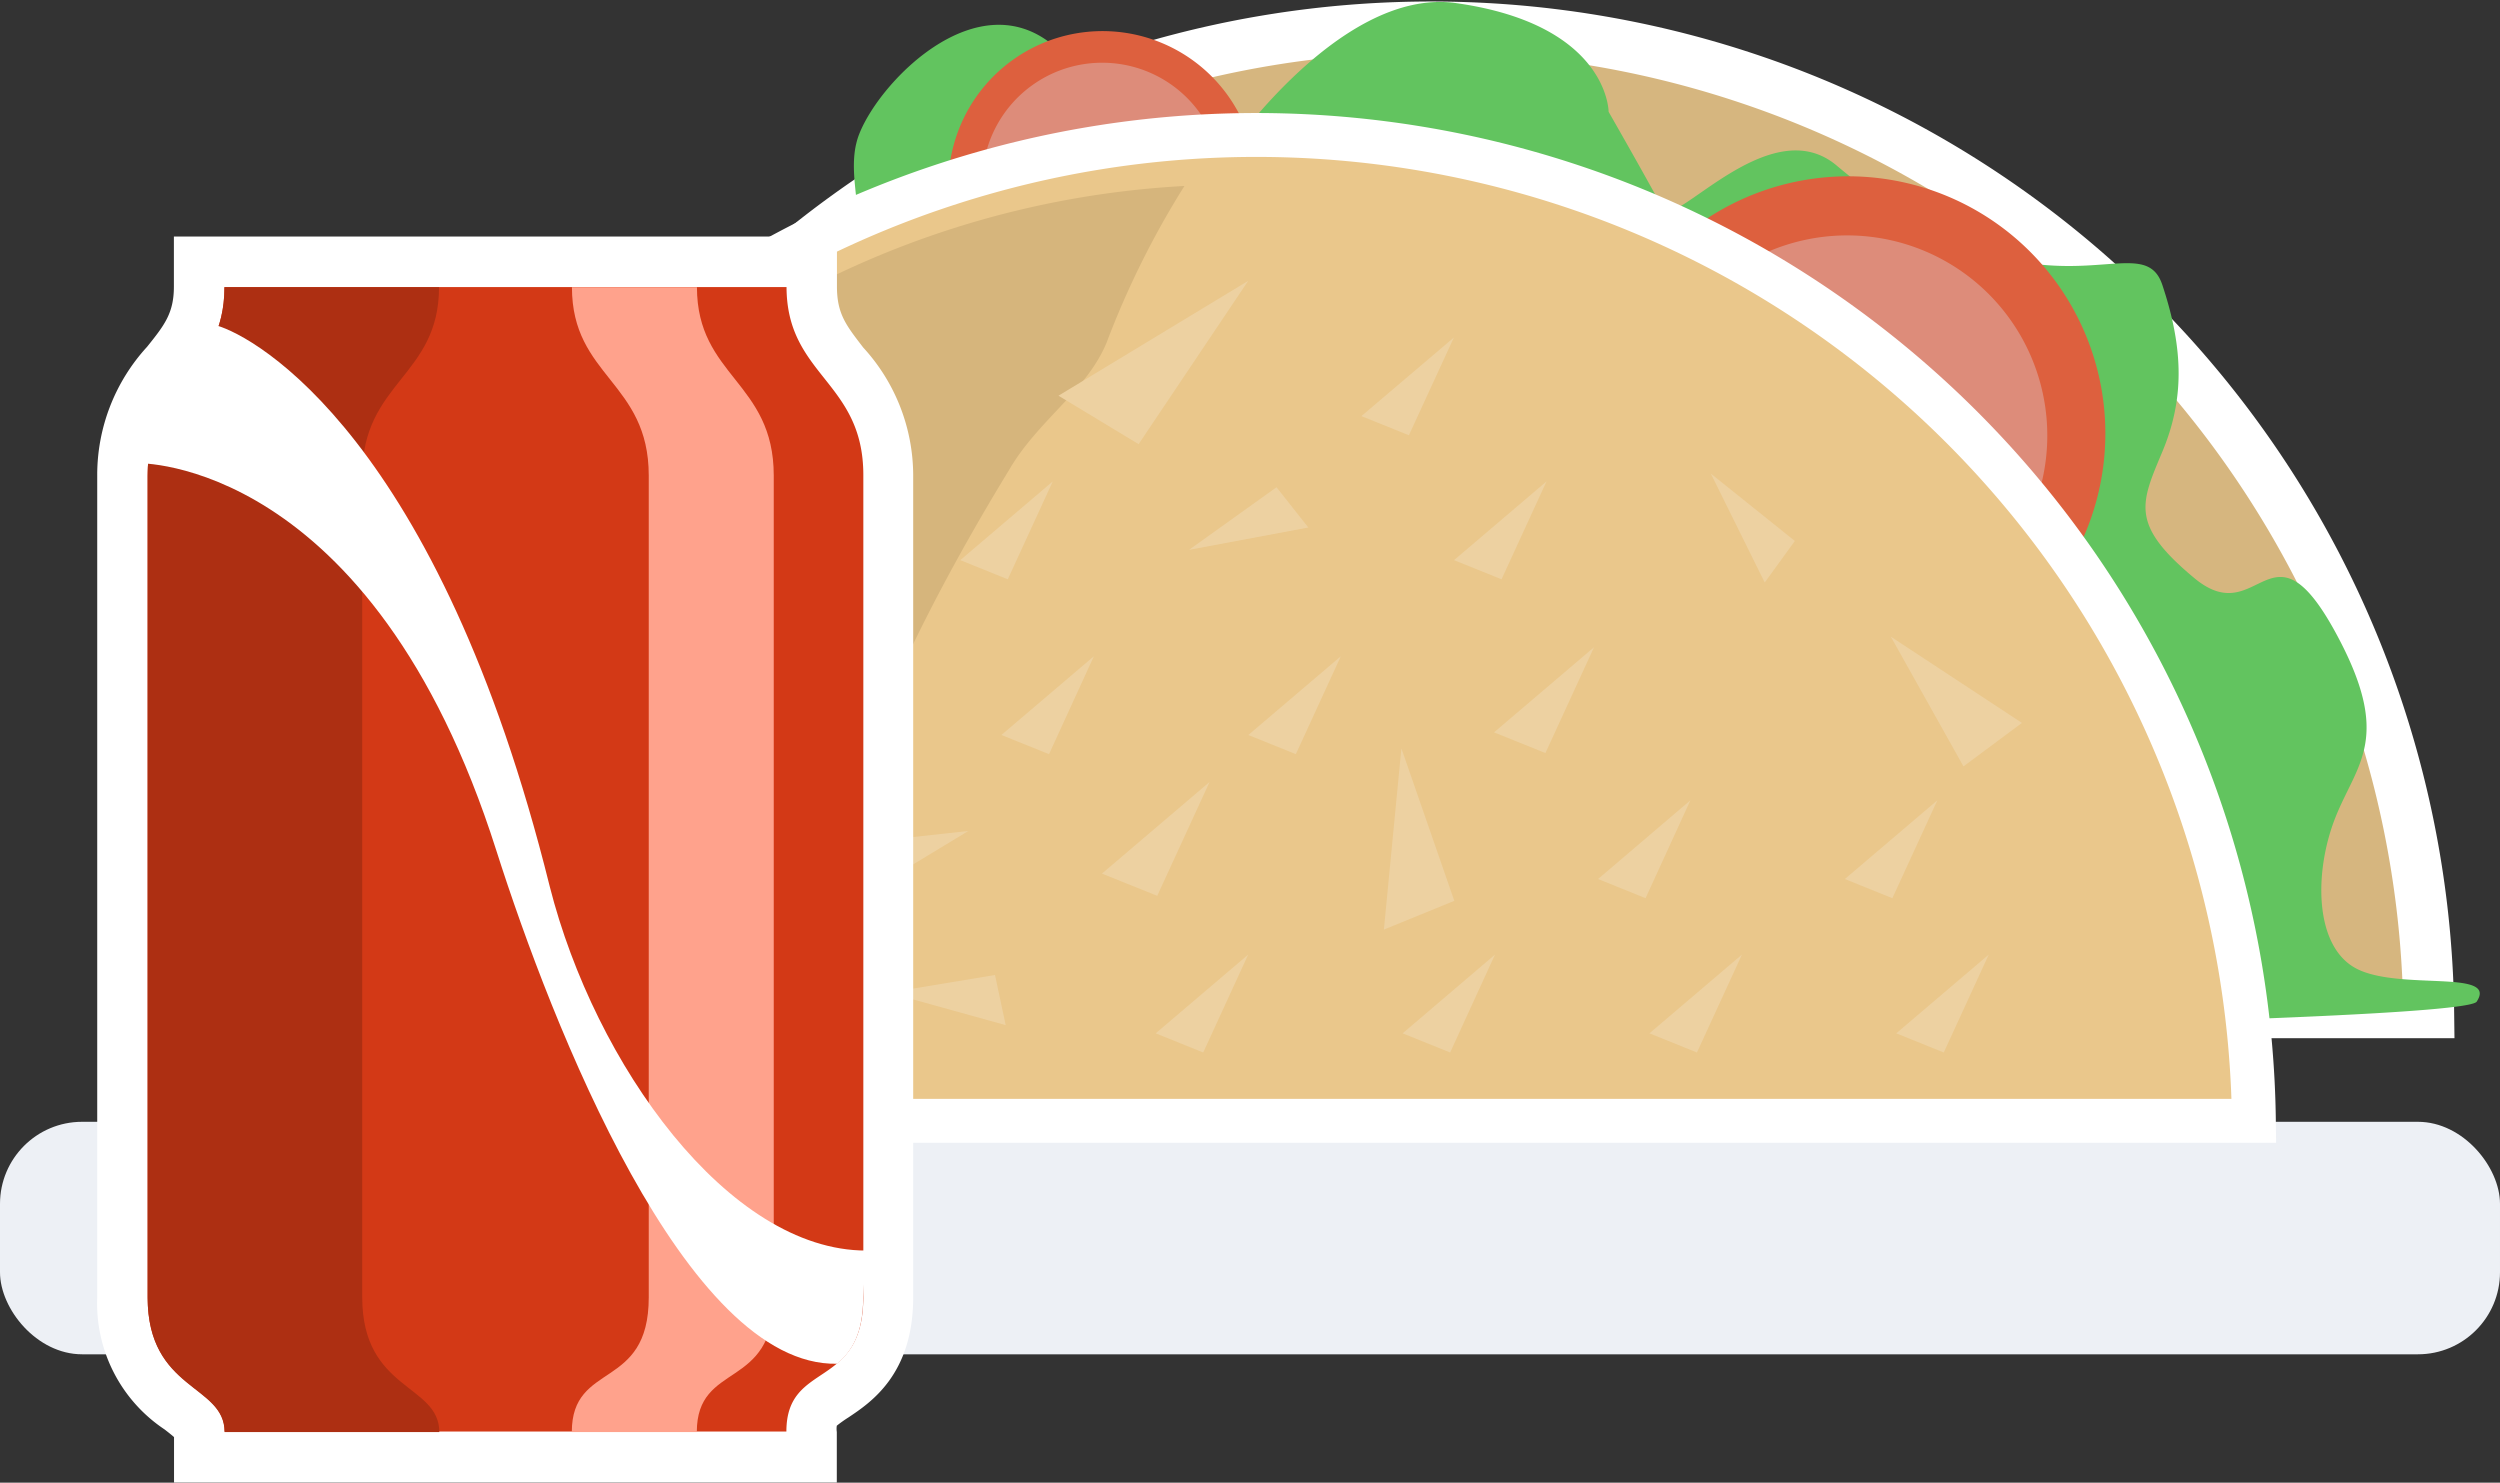 <svg xmlns="http://www.w3.org/2000/svg" xmlns:xlink="http://www.w3.org/1999/xlink" viewBox="0 0 180 106.75"><rect x="0" y="0" width="180" height="106.75" fill="#333333" stroke="none"/><defs><style>.cls-1{fill:none;}.cls-2{clip-path:url(#clip-path);}.cls-3{fill:#edf0f5;}.cls-4{fill:#d6b67f;stroke-width:3.66px;}.cls-4,.cls-8{stroke:#fff;stroke-miterlimit:10;}.cls-5{fill:#62c45f;}.cls-6{fill:#dd603e;}.cls-7{fill:#dd8c7a;}.cls-8{fill:#eac78b;stroke-width:3.16px;}.cls-9{fill:#d6b57c;}.cls-10{fill:#e0c698;}.cls-11{fill:#edd1a1;}.cls-12{fill:#d33916;}.cls-13{fill:#fff;}.cls-14{fill:#ad2f12;}.cls-15{fill:#ffa28c;}</style><clipPath id="clip-path" transform="translate(-16 -54.37)"><rect class="cls-1" width="212" height="212"/></clipPath></defs><title>fast</title><g id="Layer_2" data-name="Layer 2"><g id="Layer_1-2" data-name="Layer 1"><g class="cls-2"><rect class="cls-3" y="80.77" width="180" height="16.74" rx="5.91" ry="5.91"/><path class="cls-4" d="M190.87,127.29H47.22a71.83,71.83,0,0,1,143.65,0Z" transform="translate(-16 -54.37)"/><path class="cls-5" d="M41.13,121.48S31,103.07,35.66,104.64s14.85-3.13,17.2-3.13-5.47-12.51-2.35-18S61,81.91,62.24,81.18s7-.78,12.51-4.69,1.56-8.6,3.13-12.51S86.47,53,91.95,57.73a111.42,111.42,0,0,0,11.73,8.6s8.55-13,17.2-11.73c10.94,1.56,10.94,7.82,10.94,7.82s3.13,5.47,3.91,7,7.69-7.19,12.51-3.13c14.85,12.51,21.89,3.91,23.45,8.6s1.56,8.27,0,12S169.34,92.13,174,96s5.47-4.69,10.16,3.91c4.13,7.58,1.56,9.38,0,13.29s-1.56,9.38,1.56,10.94,10.16,0,8.6,2.35-161,3.91-160.26,1.56S41.13,121.48,41.13,121.48Z" transform="translate(-16 -54.37)"/><path class="cls-6" d="M164.86,95.25,133.28,75.91a18.51,18.51,0,0,1,31.58,19.34Z" transform="translate(-16 -54.37)"/><path class="cls-7" d="M161.64,92.64l-24.57-15a14.41,14.41,0,0,1,24.57,15Z" transform="translate(-16 -54.37)"/><path class="cls-6" d="M106.4,66.37,84.33,68.75a11.1,11.1,0,0,1,22.07-2.38Z" transform="translate(-16 -54.37)"/><path class="cls-7" d="M103.91,66.31,86.74,68.15a8.64,8.64,0,0,1,17.17-1.85Z" transform="translate(-16 -54.37)"/><path class="cls-6" d="M54.92,90.47,43.29,112.24A12.34,12.34,0,0,1,54.92,90.47Z" transform="translate(-16 -54.37)"/><path class="cls-7" d="M53.31,92.71l-9,16.94a9.6,9.6,0,0,1,9-16.94Z" transform="translate(-16 -54.37)"/><path class="cls-8" d="M178.28,135.07H34.63a71.83,71.83,0,0,1,143.65,0Z" transform="translate(-16 -54.37)"/><path class="cls-9" d="M95.69,79a63.29,63.29,0,0,1,5.59-11.24,66.66,66.66,0,0,0-63,63.73H73c1-15.47,7.33-29.62,15.64-43.26C90.72,84.63,94.27,82.5,95.69,79Z" transform="translate(-16 -54.37)"/><polygon class="cls-10" points="29.73 71.81 33.43 75.51 41.58 68.11 29.73 71.81"/><polygon class="cls-10" points="47.67 74.4 51.09 75.78 54.32 68.73 47.67 74.4"/><polygon class="cls-11" points="72.41 73.81 71.64 70.2 63.98 71.47 72.41 73.81"/><polygon class="cls-11" points="83.21 74.4 86.63 75.78 89.87 68.73 83.21 74.4"/><polygon class="cls-11" points="100.99 74.4 104.41 75.78 107.64 68.73 100.99 74.4"/><polygon class="cls-11" points="118.76 74.4 122.18 75.78 125.42 68.73 118.76 74.4"/><polygon class="cls-11" points="136.53 74.4 139.95 75.78 143.19 68.73 136.53 74.4"/><polygon class="cls-11" points="60.03 60.89 62.32 64.31 69.72 59.83 60.03 60.89"/><polygon class="cls-11" points="79.34 62.9 83.32 64.5 87.09 56.3 79.34 62.9"/><polygon class="cls-11" points="99.64 66.93 104.71 64.86 100.9 53.88 99.64 66.93"/><polygon class="cls-11" points="115.06 63.29 118.48 64.67 121.71 57.62 115.06 63.29"/><polygon class="cls-11" points="132.83 63.29 136.25 64.67 139.49 57.62 132.83 63.29"/><polygon class="cls-11" points="141.37 55.18 145.58 52.05 136.14 45.84 141.37 55.18"/><polygon class="cls-10" points="36.56 52.92 39.98 54.3 43.22 47.25 36.56 52.92"/><polygon class="cls-10" points="55.62 47.38 54.14 50.76 61.08 54.21 55.62 47.38"/><polygon class="cls-11" points="72.1 52.92 75.53 54.3 78.76 47.25 72.1 52.92"/><polygon class="cls-11" points="89.88 52.92 93.3 54.3 96.54 47.25 89.88 52.92"/><polygon class="cls-11" points="107.57 52.73 111.27 54.22 114.77 46.6 107.57 52.73"/><polygon class="cls-11" points="76.21 28.49 81.98 31.98 89.87 20.22 76.21 28.49"/><polygon class="cls-10" points="51.37 40.33 54.79 41.71 58.03 34.66 51.37 40.33"/><polygon class="cls-11" points="69.14 40.33 72.56 41.71 75.8 34.66 69.14 40.33"/><polygon class="cls-11" points="94.2 37.98 91.91 35.08 85.61 39.59 94.2 37.98"/><polygon class="cls-11" points="104.69 40.33 108.11 41.71 111.35 34.66 104.69 40.33"/><polygon class="cls-11" points="127.06 41.94 129.23 38.95 123.18 34.1 127.06 41.94"/><polygon class="cls-11" points="98.02 29.96 101.44 31.34 104.68 24.3 98.02 29.96"/><path class="cls-12" d="M30.35,159.3v-1.82c0-.48-.28-.76-1.38-1.62a9.18,9.18,0,0,1-4.16-8.08V88.61c0-4.05,1.7-6.2,3.21-8.09,1.3-1.63,2.32-2.92,2.32-5.47V73.23h44.1V75c0,2.55,1,3.84,2.32,5.47,1.5,1.89,3.21,4,3.21,8.09v59.17c0,4.58-2.32,6.13-3.86,7.15-1.19.79-1.68,1.12-1.68,2.55v1.82Z" transform="translate(-16 -54.37)"/><path class="cls-13" d="M72.63,75c0,6.44,5.53,6.81,5.53,13.57v59.17c0,6.75-5.54,4.55-5.54,9.7H32.17c0-3.43-5.54-2.95-5.54-9.7V88.61c0-6.75,5.53-7.13,5.53-13.57H72.63m3.64-3.64H28.52V75c0,1.92-.68,2.78-1.93,4.34A13.65,13.65,0,0,0,23,88.61v59.17a10.9,10.9,0,0,0,4.85,9.51c.22.17.5.39.68.55v3.27H76.25v-3.64a1.47,1.47,0,0,1,0-.45,9.07,9.07,0,0,1,.83-.59c1.63-1.09,4.67-3.11,4.67-8.66V88.61a13.65,13.65,0,0,0-3.6-9.22C76.95,77.82,76.26,77,76.26,75V71.41Z" transform="translate(-16 -54.37)"/><path class="cls-14" d="M47.63,157.48H32.17c0-3.44-5.54-2.95-5.54-9.7V88.61c0-6.75,5.53-7.12,5.53-13.56H47.61c0,6.44-5.53,6.81-5.53,13.56v59.17C42.09,154.53,47.63,154,47.63,157.48Z" transform="translate(-16 -54.37)"/><path class="cls-15" d="M71.71,88.61v59.17c0,6.75-5.54,4.55-5.54,9.7h-9c0-5.15,5.54-2.95,5.54-9.7V88.61c0-6.75-5.53-7.12-5.53-13.56h9C66.19,81.48,71.71,81.86,71.71,88.61Z" transform="translate(-16 -54.37)"/><path class="cls-13" d="M78.36,144.41l-.21,3.37c0,2.64-.85,3.92-1.88,4.78-10.88.23-20.54-24.42-24.53-36.94-9-28.34-25.83-27.9-25.83-27.9,0-4.25,2.83-4.25,5.67-9.92,2.86.8,16,8.17,24,40.39C58.83,131,68.44,144.41,78.36,144.41Z" transform="translate(-16 -54.37)"/></g></g></g></svg>